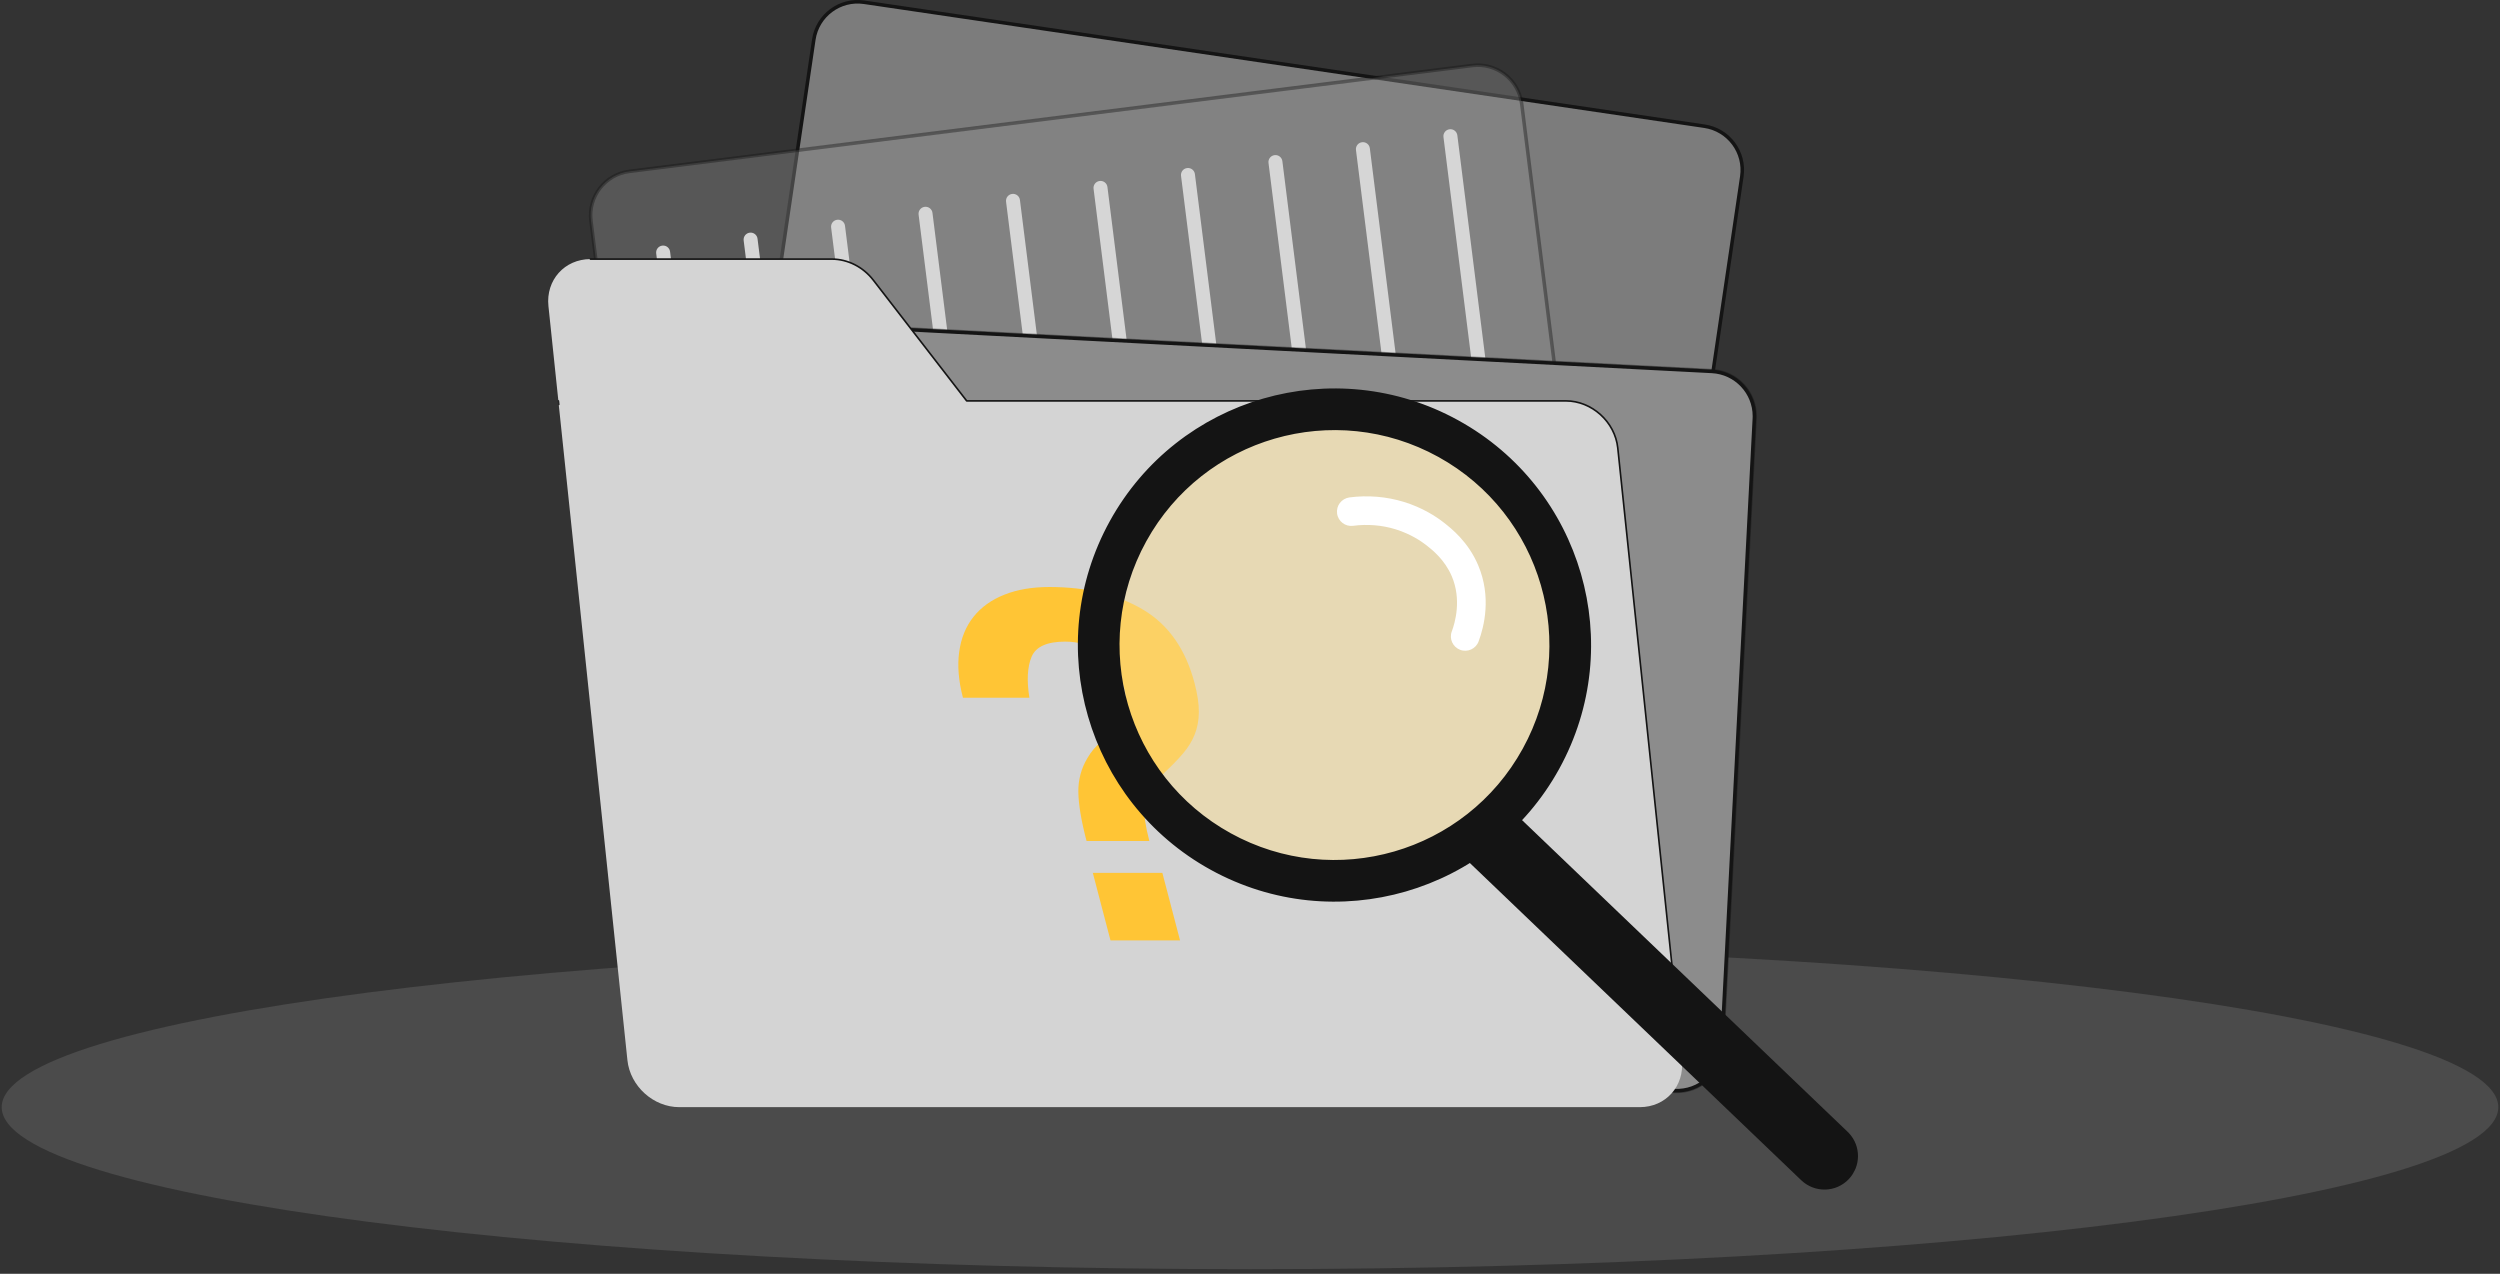 <svg width="473" height="241" viewBox="0 0 473 241" fill="none" xmlns="http://www.w3.org/2000/svg">
<rect x="0" y="0" width="473" height="241" fill="#333333" stroke="none"/>
<g clip-path="url(#clip0_816_4067)">
<path d="M236.5 240.128C366.938 240.128 472.68 226.406 472.68 209.478C472.68 192.551 366.938 178.828 236.5 178.828C106.061 178.828 0.32 192.551 0.32 209.478C0.32 226.406 106.061 240.128 236.5 240.128Z" fill="#ADADAE" fill-opacity="0.2"/>
</g>
<path d="M153.971 7.495C154.649 2.918 158.909 -0.251 163.484 0.427H163.485L322.485 23.877C327.062 24.555 330.231 28.816 329.554 33.392L312.556 148.634C311.878 153.21 307.617 156.373 303.041 155.695L144.04 132.252C139.463 131.574 136.294 127.314 136.972 122.738L153.971 7.495Z" fill="#E9E9E9" fill-opacity="0.4" stroke="#141414" stroke-width="0.671"/>
<path opacity="0.4" d="M278.549 12.396C283.146 11.822 287.335 15.076 287.91 19.672L302.424 135.258C302.987 139.703 299.945 143.774 295.582 144.552L295.156 144.617L135.692 164.644C131.096 165.218 126.907 161.964 126.333 157.368L111.811 41.783C111.237 37.187 114.49 32.998 119.085 32.424L278.55 12.398L278.549 12.396Z" fill="#8C8C8C" stroke="#141414" stroke-width="0.671"/>
<path d="M139.057 156.007C138.332 156.101 137.667 155.584 137.58 154.859L124.153 47.948C124.059 47.223 124.576 46.558 125.301 46.471C126.026 46.377 126.691 46.894 126.778 47.619L140.205 154.53C140.292 155.249 139.782 155.913 139.057 156.007Z" fill="#D6D6D6"/>
<path d="M155.605 153.557C154.88 153.651 154.216 153.134 154.128 152.409L140.701 45.498C140.607 44.773 141.124 44.108 141.849 44.021C142.575 43.927 143.239 44.444 143.326 45.169L156.753 152.08C156.847 152.805 156.33 153.47 155.605 153.557Z" fill="#D6D6D6"/>
<path d="M172.154 151.113C171.429 151.207 170.764 150.69 170.677 149.965L157.25 43.053C157.156 42.328 157.673 41.664 158.398 41.577C159.123 41.483 159.788 41.999 159.875 42.724L173.302 149.636C173.396 150.361 172.879 151.025 172.154 151.113Z" fill="#D6D6D6"/>
<path d="M188.703 148.669C187.978 148.763 187.313 148.246 187.226 147.521L173.799 40.61C173.705 39.885 174.222 39.22 174.947 39.133C175.672 39.039 176.337 39.556 176.424 40.281L189.851 147.192C189.945 147.917 189.428 148.575 188.703 148.669Z" fill="#D6D6D6"/>
<path d="M205.251 146.226C204.526 146.32 203.862 145.803 203.774 145.078L190.347 38.167C190.253 37.442 190.77 36.777 191.495 36.69C192.221 36.596 192.885 37.113 192.972 37.838L206.399 144.749C206.493 145.467 205.983 146.132 205.251 146.226Z" fill="#D6D6D6"/>
<path d="M221.806 143.776C221.081 143.87 220.417 143.353 220.329 142.628L206.903 35.717C206.809 34.992 207.326 34.327 208.051 34.24C208.776 34.146 209.44 34.663 209.528 35.388L222.954 142.299C223.042 143.024 222.532 143.689 221.806 143.776Z" fill="#D6D6D6"/>
<path d="M238.355 141.331C237.63 141.425 236.966 140.909 236.878 140.183L223.451 33.272C223.357 32.547 223.874 31.883 224.599 31.795C225.325 31.701 225.989 32.218 226.076 32.943L239.503 139.855C239.597 140.58 239.08 141.244 238.355 141.331Z" fill="#D6D6D6"/>
<path d="M254.904 138.888C254.179 138.982 253.514 138.465 253.427 137.74L240 30.829C239.906 30.104 240.423 29.439 241.148 29.352C241.873 29.258 242.538 29.775 242.625 30.5L256.052 137.411C256.146 138.136 255.629 138.794 254.904 138.888Z" fill="#D6D6D6"/>
<path d="M271.452 136.445C270.727 136.539 270.063 136.022 269.975 135.297L256.549 28.386C256.455 27.66 256.972 26.996 257.697 26.909C258.422 26.814 259.086 27.331 259.174 28.056L272.6 134.968C272.694 135.686 272.177 136.351 271.452 136.445Z" fill="#D6D6D6"/>
<path d="M288.008 133.994C287.283 134.088 286.618 133.571 286.531 132.846L273.104 25.934C273.01 25.209 273.527 24.545 274.252 24.457C274.977 24.363 275.641 24.88 275.729 25.605L289.156 132.517C289.243 133.242 288.733 133.906 288.008 133.994Z" fill="#D6D6D6"/>
<path d="M163.59 61.938L323.9 70.269C328.43 70.507 331.947 74.254 331.939 78.738L331.927 79.175L325.738 198.318C325.499 202.993 321.515 206.583 316.833 206.345L156.523 198.014C151.847 197.768 148.25 193.783 148.496 189.108L154.685 69.966C154.923 65.436 158.67 61.919 163.154 61.927L163.59 61.938Z" fill="#8C8C8C" stroke="#141414" stroke-width="0.671"/>
<path opacity="0.4" d="M316.815 206.68L156.505 198.349C151.645 198.094 147.905 193.952 148.16 189.091L154.35 69.948C154.605 65.087 158.747 61.348 163.608 61.603L323.918 69.934C328.778 70.19 332.518 74.332 332.263 79.192L326.073 198.336C325.824 203.196 321.682 206.929 316.815 206.68Z" stroke="#141414" stroke-width="0.278" stroke-miterlimit="10" stroke-linecap="round" stroke-linejoin="round"/>
<path d="M182.895 75.849L165.205 52.97C163.299 50.506 160.372 49.023 157.404 49.023H111.719C106.812 49.023 103.254 53.004 103.764 57.904L105.644 75.843L105.711 76.514L118.708 200.591C119.225 205.499 123.616 209.473 128.523 209.473H310.256C315.163 209.473 318.721 205.492 318.211 200.591L306.073 84.725C305.556 79.817 301.166 75.843 296.258 75.843H182.895V75.849Z" fill="#D4D4D4"/>
<path d="M205.573 159.109C204.566 155.275 204.056 152.187 204.022 149.851C203.995 147.514 204.573 145.366 205.747 143.419C206.419 142.251 207.258 141.244 208.272 140.398C209.285 139.552 210.185 138.659 210.984 137.72C211.776 136.78 212.374 135.719 212.783 134.551C213.193 133.383 213.152 131.852 212.656 129.972C211.823 126.79 210.36 124.561 208.272 123.292C206.184 122.024 203.942 121.393 201.538 121.393C198.094 121.393 195.973 122.353 195.174 124.266C194.375 126.186 194.241 128.764 194.764 132.013H182.19C181.358 128.831 181.116 125.937 181.478 123.339C181.834 120.741 182.734 118.533 184.177 116.713C185.621 114.894 187.561 113.498 189.998 112.524C192.435 111.551 195.281 111.061 198.537 111.061C205.553 111.061 211.467 112.491 216.281 115.35C221.088 118.21 224.337 122.856 226.022 129.287C226.566 131.369 226.834 133.188 226.821 134.746C226.808 136.303 226.539 137.72 226.029 138.988C225.512 140.257 224.787 141.439 223.84 142.547C222.894 143.654 221.793 144.789 220.544 145.957C219.403 147.065 218.516 148.085 217.885 149.025C217.254 149.965 216.845 150.958 216.664 151.999C216.482 153.04 216.476 154.127 216.643 155.262C216.811 156.396 217.08 157.685 217.456 159.115H205.573V159.109ZM210.104 177.92L206.761 165.151H219.92L223.263 177.92H210.104Z" fill="#FFC535"/>
<path d="M105.644 75.849L105.718 76.52" stroke="#262626" stroke-width="0.313" stroke-miterlimit="10" stroke-linecap="round" stroke-linejoin="round"/>
<path d="M318.218 200.598L306.08 84.731C305.563 79.824 301.173 75.849 296.265 75.849H182.895L165.206 52.97C163.299 50.506 160.372 49.023 157.405 49.023H111.72" stroke="#141414" stroke-width="0.313" stroke-miterlimit="10" stroke-linecap="round" stroke-linejoin="round"/>
<g clip-path="url(#clip1_816_4067)">
<path d="M275.86 160.678L341.032 223.064C343.433 225.357 347.237 225.277 349.529 222.878C351.75 220.552 351.744 216.91 349.561 214.601L349.342 214.381L284.17 151.995L275.86 160.678Z" fill="#141414" stroke="#141414" stroke-width="0.671"/>
<path opacity="0.5" d="M218.943 149.653C203.694 131.126 206.35 103.745 224.877 88.495C243.404 73.245 270.786 75.901 286.036 94.428C301.285 112.956 298.629 140.337 280.102 155.587C261.575 170.837 234.193 168.18 218.943 149.653Z" fill="#FBDE95"/>
<path d="M275.748 79.822C252.429 66.972 223.111 75.459 210.261 98.778C197.412 122.097 205.899 151.415 229.217 164.265C252.536 177.114 281.855 168.627 294.704 145.309C307.554 121.99 299.067 92.671 275.748 79.822ZM272.268 86.137C292.1 97.065 299.316 121.997 288.389 141.828C277.461 161.66 252.529 168.877 232.698 157.949C212.866 147.021 205.649 122.09 216.577 102.258C227.505 82.426 252.436 75.21 272.268 86.137Z" fill="#141414" stroke="#141414" stroke-width="0.671"/>
<path d="M253.501 95.167C253.082 95.713 252.878 96.424 252.976 97.159C253.175 98.644 254.536 99.681 256.014 99.484C258.709 99.125 261.482 99.353 264.036 100.141C266.891 101.023 268.915 102.411 269.868 103.154C270.993 104.039 273.343 105.889 274.685 109.048C276.55 113.446 275.305 117.796 274.679 119.465C274.152 120.864 274.868 122.423 276.266 122.95C277.665 123.477 279.231 122.759 279.751 121.362C280.806 118.535 282.198 112.906 279.668 106.939C277.786 102.498 274.581 99.978 273.213 98.904C271.691 97.708 269.135 96.051 265.631 94.968C262.331 93.951 258.761 93.659 255.299 94.114C254.558 94.221 253.926 94.611 253.501 95.167Z" fill="white"/>
</g>
<defs>
<clipPath id="clip0_816_4067">
<rect width="472.36" height="61.29" fill="white" transform="translate(0.32 178.828)"/>
</clipPath>
<clipPath id="clip1_816_4067">
<rect width="182.744" height="97.085" fill="white" transform="matrix(-0.876 -0.483 -0.483 0.876 393.448 144.294)"/>
</clipPath>
</defs>
</svg>
